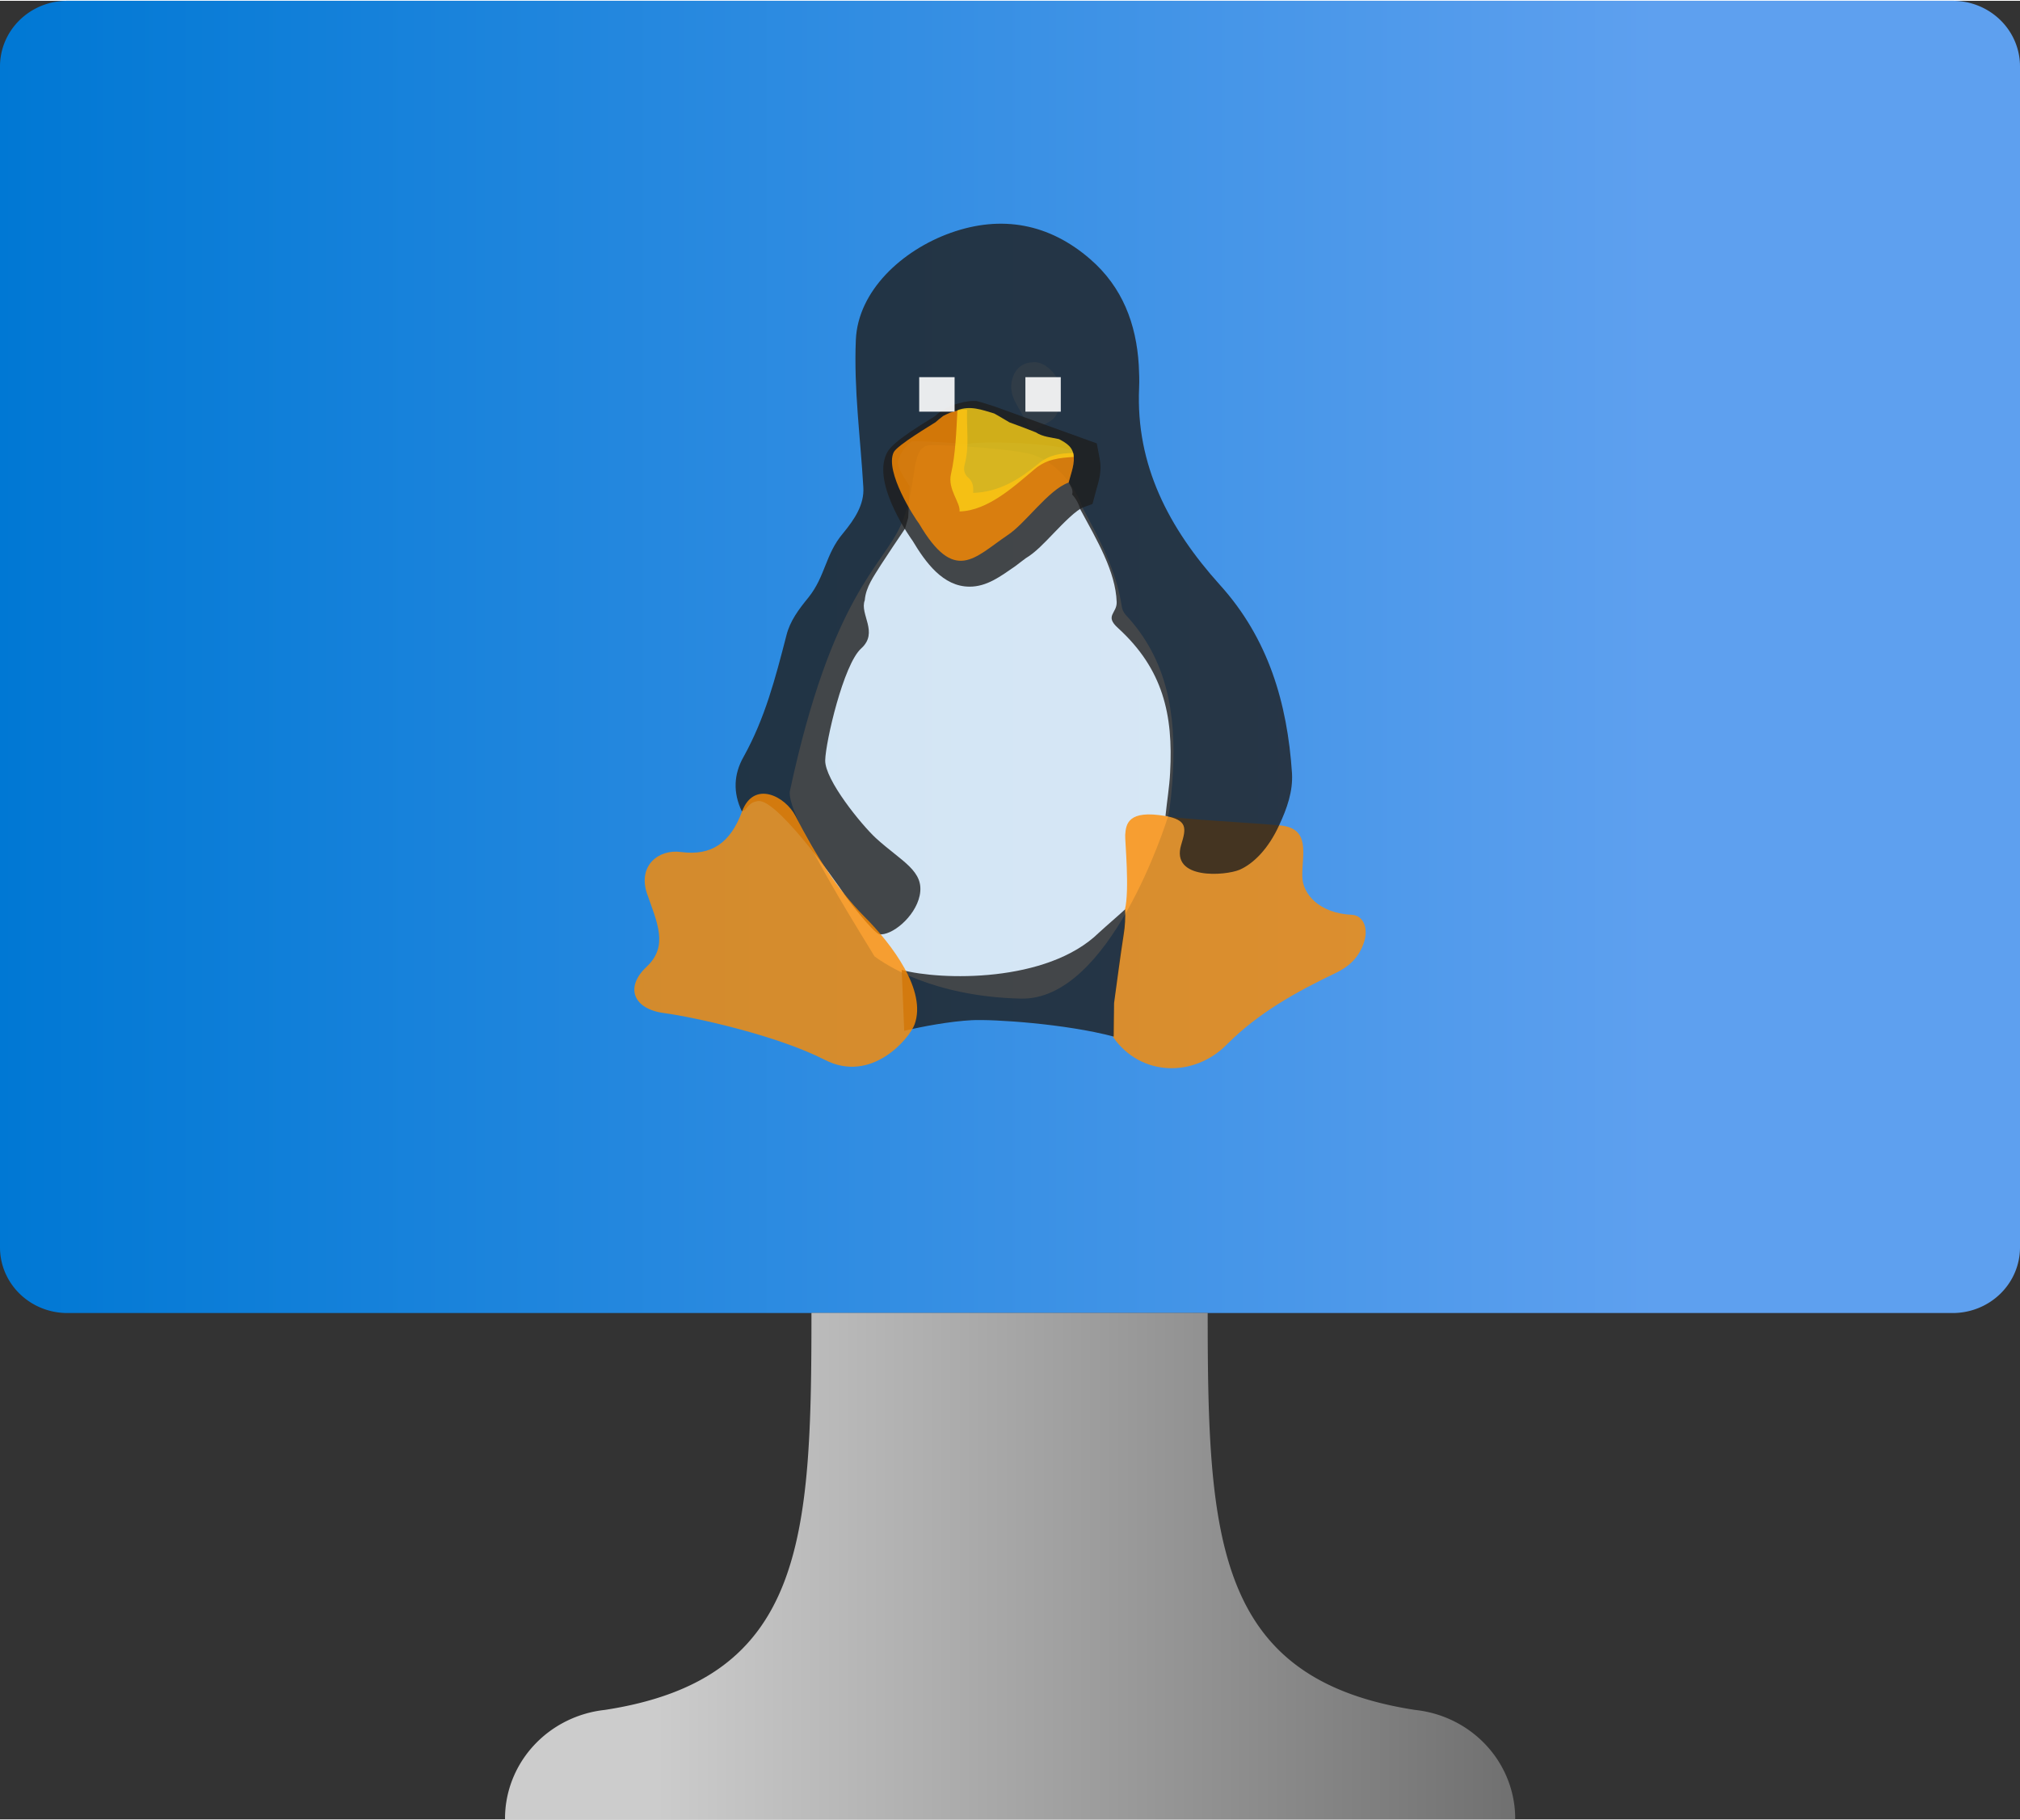 <?xml version="1.0" encoding="UTF-8" standalone="no"?>
<!-- Generated by Microsoft Visio, SVG Export Virtual Machine Linux.svg Page-1 -->

<svg
   xmlns:dc="http://purl.org/dc/elements/1.1/"
   xmlns:cc="http://creativecommons.org/ns#"
   xmlns:rdf="http://www.w3.org/1999/02/22-rdf-syntax-ns#"
   xmlns:svg="http://www.w3.org/2000/svg"
   xmlns="http://www.w3.org/2000/svg"
   xmlns:sodipodi="http://sodipodi.sourceforge.net/DTD/sodipodi-0.dtd"
   xmlns:inkscape="http://www.inkscape.org/namespaces/inkscape"
   width="0.787in"
   height="0.709in"
   viewBox="0 0 56.69 51.026"
   xml:space="preserve"
   class="st12"
   version="1.1"
   id="svg118"
   sodipodi:docname="Virtual Machine Linux.svg"
   style="font-size:12px;overflow:visible;color-interpolation-filters:sRGB;fill:none;fill-rule:evenodd;stroke-linecap:square;stroke-miterlimit:3"
   inkscape:version="0.92.5 (2060ec1f9f, 2020-04-08)"><rect x="0" y="0" width="56.69" height="51.026" fill="#333333" stroke="none"/><sodipodi:namedview
   pagecolor="#ffffff"
   bordercolor="#666666"
   borderopacity="1"
   objecttolerance="10"
   gridtolerance="10"
   guidetolerance="10"
   inkscape:pageopacity="0"
   inkscape:pageshadow="2"
   inkscape:window-width="640"
   inkscape:window-height="480"
   id="namedview120"
   showgrid="false"
   inkscape:zoom="1.4869072"
   inkscape:cx="37.795348"
   inkscape:cy="34.006413"
   inkscape:window-x="0"
   inkscape:window-y="0"
   inkscape:window-maximized="0"
   inkscape:current-layer="svg118" />
	<style
   type="text/css"
   id="style2">
	<![CDATA[
		.st1 {fill:url(#grad0-6);stroke:none;stroke-linecap:butt;stroke-width:34}
		.st2 {fill:url(#grad0-10);stroke:none;stroke-linecap:butt;stroke-width:34}
		.st3 {fill:#ffffff;fill-opacity:0.32;stroke:none;stroke-linecap:butt;stroke-width:10.723}
		.st4 {fill:#fbfbf9;fill-opacity:0.8;stroke:none;stroke-linecap:butt;stroke-width:10.723}
		.st5 {fill:#ff8c00;fill-opacity:0.8;stroke:none;stroke-linecap:butt;stroke-width:10.723}
		.st6 {fill:#1e1e1e;fill-opacity:0.8;stroke:none;stroke-linecap:butt;stroke-width:10.723}
		.st7 {fill:#dda516;fill-opacity:0.8;stroke:none;stroke-linecap:butt;stroke-width:10.723}
		.st8 {fill:#8c5f07;fill-opacity:0.8;stroke:none;stroke-linecap:butt;stroke-width:10.723}
		.st9 {fill:#e3a906;fill-opacity:0.8;stroke:none;stroke-linecap:butt;stroke-width:10.723}
		.st10 {fill:#fcd116;fill-opacity:0.8;stroke:none;stroke-linecap:butt;stroke-width:10.723}
		.st11 {fill:#ffffff;fill-opacity:0.9;stroke:none;stroke-linecap:butt;stroke-width:10.723}
		.st12 {fill:none;fill-rule:evenodd;font-size:12px;overflow:visible;stroke-linecap:square;stroke-miterlimit:3}
	]]>
	</style>

	<defs
   id="Patterns_And_Gradients">
		<linearGradient
   id="grad0-6"
   x1="0"
   y1="102.021"
   x2="45.687"
   y2="102.021"
   gradientTransform="scale(1.241,0.806)"
   gradientUnits="userSpaceOnUse">
			<stop
   offset="0"
   stop-color="#0078d4"
   stop-opacity="1"
   id="stop4" />
			<stop
   offset="0.82"
   stop-color="#5ea0ef"
   stop-opacity="1"
   id="stop6" />
		</linearGradient>
		<linearGradient
   id="grad0-10"
   x1="-5.1155188e-05"
   y1="148.07"
   x2="20.071"
   y2="148.07"
   gradientTransform="scale(1.412,0.708)"
   gradientUnits="userSpaceOnUse">
			<stop
   offset="0.15"
   stop-color="#cccccc"
   stop-opacity="1"
   id="stop9" />
			<stop
   offset="1"
   stop-color="#707070"
   stop-opacity="1"
   id="stop11" />
		</linearGradient>
	</defs>
	<g
   id="g116"
   transform="translate(-34,-33.999)">
		<title
   id="title15">Page-1</title>
		<g
   id="group514-1"
   transform="translate(34,-34.016)">
			<title
   id="title17">Virtual Machine Linux</title>
			<g
   id="group515-2">
				<title
   id="title19">g16</title>
				<g
   id="shape516-3"
   transform="translate(0,-14.206)">
					<title
   id="title21">rect2</title>
					<path
   d="m 0,117.2 a 1.89,1.841 -180 0 0 1.89,1.84 H 54.8 a 1.89,1.841 -180 0 0 1.89,-1.84 V 84.06 A 1.89,1.841 -180 0 0 54.8,82.22 H 1.89 A 1.89,1.841 -180 0 0 0,84.06 Z"
   class="st1"
   id="path23"
   inkscape:connector-curvature="0"
   style="fill:url(#grad0-6);stroke:none;stroke-width:34;stroke-linecap:butt" />
				</g>
				<g
   id="shape517-7"
   transform="translate(14.173)">
					<title
   id="title26">path14</title>
					<path
   d="m 25.54,115.97 c -5.6,-0.86 -5.82,-4.79 -5.82,-11.14 H 8.6 c 0,6.35 -0.19,10.28 -5.8,11.14 A 3.15,3.068 -180 0 0 0,119.04 h 28.35 a 3.15,3.068 -180 0 0 -2.81,-3.07 z"
   class="st2"
   id="path28"
   inkscape:connector-curvature="0"
   style="fill:url(#grad0-10);stroke:none;stroke-width:34;stroke-linecap:butt" />
				</g>
				<g
   id="group518-11"
   transform="translate(17.526,-20.631)">
					<title
   id="title31">Layer_3</title>
					<g
   id="shape519-12"
   transform="translate(10.811,-18.293)">
						<title
   id="title33">path10</title>
						<path
   d="m 1.14,118.73 -0.51,0.31 -0.44,-0.78 c -0.17,-0.3 -0.19,-0.55 -0.08,-0.82 0.1,-0.23 0.3,-0.36 0.56,-0.36 h 0.06 c 0.28,0.02 0.56,0.31 0.65,0.56 0.09,0.27 0.09,0.9 -0.24,1.09 z"
   class="st3"
   id="path35"
   inkscape:connector-curvature="0"
   style="fill:#ffffff;fill-opacity:0.32;stroke:none;stroke-width:10.723;stroke-linecap:butt" />
					</g>
					<g
   id="shape520-14"
   transform="translate(4.493,-2.337)">
						<title
   id="title38">path12</title>
						<path
   d="m 2.52,117.79 c 0,-0.03 -2.52,-3.96 -2.37,-4.64 1.18,-5.49 2.59,-6.29 3.11,-7.45 0.52,-1.16 0.22,-2.23 0.84,-2.25 0.61,-0.01 2.42,0.12 2.87,0.27 0.44,0.14 1.06,0.57 1.41,1.52 0.47,0.87 0.93,1.74 1.08,2.72 0.01,0.09 0.05,0.18 0.11,0.25 1.18,1.26 1.41,2.79 1.33,4.4 -0.02,0.41 -0.08,1.02 -0.13,1.23 -0.06,0.21 -1.64,5.2 -4.14,5.14 -2.49,-0.06 -3.82,-0.97 -4.11,-1.19 z"
   class="st4"
   id="path40"
   inkscape:connector-curvature="0"
   style="fill:#fbfbf9;fill-opacity:0.8;stroke:none;stroke-width:10.723;stroke-linecap:butt" />
					</g>
					<g
   id="shape521-16"
   transform="translate(13.712,-0.168)">
						<title
   id="title43">path14-9</title>
						<path
   d="m 6.71,114.46 c -0.92,-0.04 -1.4,-0.58 -1.4,-1.09 -0.01,-0.6 0.25,-1.35 -0.64,-1.42 -0.89,-0.08 -2.71,-0.17 -3.19,-0.26 -1.07,-0.19 -1.12,0.23 -1.14,0.53 -0.01,0.15 0.13,1.55 -0.01,2.1 0.01,0.24 -0.01,0.47 -0.05,0.71 -0.1,0.64 -0.18,1.28 -0.26,1.92 -0.01,0.31 -0.01,0.63 -0.02,0.94 0.77,1.11 2.28,1.15 3.21,0.19 0.87,-0.87 1.93,-1.46 3.04,-1.99 0.31,-0.15 0.61,-0.37 0.77,-0.8 0.17,-0.43 0.01,-0.81 -0.31,-0.83 z"
   class="st5"
   id="path45"
   inkscape:connector-curvature="0"
   style="fill:#ff8c00;fill-opacity:0.8;stroke:none;stroke-width:10.723;stroke-linecap:butt" />
					</g>
					<g
   id="shape522-18"
   transform="translate(3.043,-4.153)">
						<title
   id="title48">path16</title>
						<path
   d="m 5.24,117.91 c -0.13,0.6 -0.79,1.13 -1.14,1.08 -0.21,-0.11 -0.79,-0.86 -0.92,-1.04 -0.37,-0.56 -2.03,-2.87 -2.51,-2.69 -0.16,0.02 -0.24,0.13 -0.33,0.24 -0.03,0.01 -0.06,0.03 -0.09,0.04 -0.25,-0.52 -0.23,-1.04 0.05,-1.53 0.6,-1.08 0.89,-2.2 1.2,-3.4 0.1,-0.41 0.35,-0.74 0.62,-1.07 0.48,-0.6 0.47,-1.21 0.97,-1.8 0.32,-0.39 0.6,-0.8 0.57,-1.29 -0.08,-1.39 -0.27,-2.75 -0.21,-4.14 0.06,-1.37 1.29,-2.51 2.66,-3 1.43,-0.51 2.77,-0.26 3.92,0.74 0.9,0.78 1.29,1.81 1.36,2.97 0.01,0.21 0.02,0.42 0.01,0.63 -0.1,2.18 0.84,3.95 2.26,5.53 1.37,1.51 1.9,3.33 2.03,5.29 0.03,0.51 -0.14,0.99 -0.36,1.46 -0.3,0.66 -0.72,1.08 -1.11,1.25 -0.4,0.17 -1.94,0.29 -1.64,-0.7 0.15,-0.48 0.17,-0.69 -0.44,-0.81 0.04,-0.41 0.11,-0.81 0.13,-1.22 0.09,-1.62 -0.2,-2.9 -1.46,-4.05 -0.39,-0.35 -0.03,-0.41 -0.04,-0.73 -0.03,-0.86 -0.55,-1.73 -1.02,-2.6 -0.04,-0.15 -0.12,-0.3 -0.23,-0.42 0.04,-0.14 -0.05,-0.24 -0.1,-0.34 0.07,-0.28 0.19,-0.54 0.13,-0.83 0,-0.26 -2.65,-0.36 -2.98,-0.24 -0.14,-0.04 -1.55,-0.1 -1.55,-0.08 -0.19,0.14 -0.32,0.32 -0.38,0.54 -0.06,0.21 0.29,0.65 0.32,0.72 -0.01,0.29 -0.03,0.59 -0.04,0.88 -0.03,0.11 -0.06,0.21 -0.09,0.31 -0.23,0.34 -0.46,0.68 -0.68,1.02 -0.19,0.31 -0.42,0.61 -0.45,0.99 -0.15,0.39 0.4,0.9 -0.1,1.35 -0.5,0.45 -1,2.63 -1.01,3.14 -0.01,0.55 1.02,1.81 1.42,2.18 0.72,0.66 1.38,0.92 1.23,1.62 z"
   class="st6"
   id="path50"
   inkscape:connector-curvature="0"
   style="fill:#1e1e1e;fill-opacity:0.8;stroke:none;stroke-width:10.723;stroke-linecap:butt" />
					</g>
					<g
   id="shape523-20"
   transform="translate(7.78,-1.332)">
						<title
   id="title53">path18</title>
						<path
   d="m 0,117.17 c 1.07,0.29 4.08,0.38 5.54,-1.05 0.24,-0.22 0.49,-0.43 0.73,-0.65 0.01,0.24 0,0.47 -0.04,0.71 -0.1,0.64 -0.18,1.28 -0.27,1.92 0,0.31 -0.01,0.63 -0.01,0.94 -1.35,-0.36 -3.37,-0.49 -3.98,-0.46 -0.6,0.03 -1.42,0.18 -1.9,0.3 z"
   class="st6"
   id="path55"
   inkscape:connector-curvature="0"
   style="fill:#1e1e1e;fill-opacity:0.8;stroke:none;stroke-width:10.723;stroke-linecap:butt" />
					</g>
					<g
   id="shape524-22"
   transform="translate(19.034,-5.676)">
						<title
   id="title58">path20</title>
						<path
   d="M 0.07,119.04 C 0.04,119.01 0.02,118.98 0,118.95 c 0.02,0.03 0.04,0.06 0.07,0.09 z"
   class="st7"
   id="path60"
   inkscape:connector-curvature="0"
   style="fill:#dda516;fill-opacity:0.8;stroke:none;stroke-width:10.723;stroke-linecap:butt" />
					</g>
					<g
   id="shape525-24"
   transform="translate(18.622,-7.032)">
						<title
   id="title63">path22</title>
						<path
   d="M 0.09,119.04 C 0.06,119.01 0.03,118.99 0,118.96 c 0.03,0.03 0.06,0.05 0.09,0.08 z"
   class="st7"
   id="path65"
   inkscape:connector-curvature="0"
   style="fill:#dda516;fill-opacity:0.8;stroke:none;stroke-width:10.723;stroke-linecap:butt" />
					</g>
					<g
   id="shape526-26"
   transform="translate(7.167,-4.01)">
						<title
   id="title68">path24</title>
						<path
   d="m 0,118.97 c 0.01,0.02 0.03,0.05 0.04,0.07 C 0.03,119.02 0.01,118.99 0,118.97 Z"
   class="st8"
   id="path70"
   inkscape:connector-curvature="0"
   style="fill:#8c5f07;fill-opacity:0.8;stroke:none;stroke-width:10.723;stroke-linecap:butt" />
					</g>
					<g
   id="shape527-28"
   transform="translate(18.622,-7.111)">
						<title
   id="title73">polygon26</title>
						<path
   d="m 0,119.04 v 0 z"
   class="st9"
   id="path75"
   inkscape:connector-curvature="0"
   style="fill:#e3a906;fill-opacity:0.8;stroke:none;stroke-width:10.723;stroke-linecap:butt" />
					</g>
					<g
   id="shape528-30">
						<title
   id="title78">path28</title>
						<path
   d="m 6.73,114.34 c -0.78,-0.79 -1.38,-1.75 -1.93,-2.82 -0.29,-0.56 -1.17,-1.01 -1.5,-0.13 -0.33,0.89 -0.86,1.25 -1.71,1.14 -0.63,-0.09 -1.22,0.38 -0.96,1.16 0.29,0.83 0.61,1.48 -0.01,2.06 -0.62,0.58 -0.37,1.19 0.5,1.3 0.88,0.12 3.17,0.63 4.5,1.31 1.32,0.68 2.38,-0.61 2.52,-0.99 0.35,-0.95 -0.63,-2.25 -1.41,-3.03 z"
   class="st5"
   id="path80"
   inkscape:connector-curvature="0"
   style="fill:#ff8c00;fill-opacity:0.8;stroke:none;stroke-width:10.723;stroke-linecap:butt" />
					</g>
					<g
   id="shape529-32"
   transform="translate(6.934,-13.956)">
						<title
   id="title83">path30</title>
						<path
   d="m 2.75,119.04 c -0.75,0 -1.24,-0.69 -1.6,-1.29 0,0 -1.15,-1.57 -0.73,-2.44 0.06,-0.12 0.16,-0.33 1.34,-1.04 l 0.22,-0.18 0.21,-0.11 0.14,-0.05 c 0.16,-0.05 0.35,-0.1 0.52,-0.1 h 0.09 l 0.15,0.04 0.35,0.11 2.88,1.04 0.08,0.42 c 0.07,0.34 -0.02,0.63 -0.09,0.87 l -0.11,0.41 -0.25,0.09 c -0.21,0.08 -0.55,0.43 -0.83,0.72 -0.27,0.28 -0.52,0.55 -0.79,0.71 -0.09,0.07 -0.19,0.14 -0.29,0.22 -0.42,0.29 -0.8,0.58 -1.29,0.58 z"
   class="st6"
   id="path85"
   inkscape:connector-curvature="0"
   style="fill:#1e1e1e;fill-opacity:0.8;stroke:none;stroke-width:10.723;stroke-linecap:butt" />
					</g>
					<g
   id="shape530-34"
   transform="translate(7.295,-14.027)">
						<title
   id="title88">path32</title>
						<path
   d="m 4.31,115.67 c -0.51,0.42 -1.09,0.79 -1.82,0.81 -0.02,0.03 -0.02,0.03 0,0 0.01,-0.16 0,-0.31 -0.14,-0.43 -0.12,-0.1 -0.13,-0.24 -0.1,-0.36 0.14,-0.51 0.05,-1.03 0.07,-1.54 -0.13,-0.04 -0.44,0.07 -0.48,0.08 -0.07,0.03 -0.13,0.06 -0.19,0.09 -0.08,0.06 -0.15,0.12 -0.22,0.18 -0.09,0.06 -1.07,0.64 -1.17,0.84 -0.26,0.54 0.59,1.85 0.71,2 1,1.7 1.55,0.96 2.48,0.33 0.5,-0.32 1.15,-1.28 1.72,-1.48 0.07,-0.28 0.19,-0.54 0.13,-0.83 -0.35,0.01 -0.67,0.04 -0.99,0.31 z"
   class="st5"
   id="path90"
   inkscape:connector-curvature="0"
   style="fill:#ff8c00;fill-opacity:0.8;stroke:none;stroke-width:10.723;stroke-linecap:butt" />
					</g>
					<g
   id="shape531-36"
   transform="translate(9.207,-18.901)">
						<title
   id="title93">path34</title>
						<path
   d="m 0,119.04 c 0,0 0,0 0.01,0 0,-0.01 0,-0.01 -0.01,-0.01 z"
   class="st9"
   id="path95"
   inkscape:connector-curvature="0"
   style="fill:#e3a906;fill-opacity:0.8;stroke:none;stroke-width:10.723;stroke-linecap:butt" />
					</g>
					<g
   id="shape532-38"
   transform="translate(9.063,-16.066)">
						<title
   id="title98">path36</title>
						<path
   d="m 3.13,117.01 c 0.21,0.11 0.41,0.23 0.41,0.5 -0.4,0.03 -0.74,0.05 -1.09,0.34 -0.56,0.47 -1.31,1.17 -2.11,1.19 0.03,-0.25 -0.34,-0.62 -0.24,-1.05 0.13,-0.56 0.15,-1.23 0.18,-1.79 0.36,-0.14 0.69,-0.01 1.03,0.09 0.15,0.08 0.29,0.17 0.43,0.25 0.25,0.09 0.49,0.18 0.74,0.28 0.2,0.13 0.43,0.14 0.65,0.19 z"
   class="st10"
   id="path100"
   inkscape:connector-curvature="0"
   style="fill:#fcd116;fill-opacity:0.8;stroke:none;stroke-width:10.723;stroke-linecap:butt" />
					</g>
				</g>
				<g
   id="shape533-40"
   transform="translate(25.797,-39.497)">
					<title
   id="title104">rect39</title>
					<rect
   x="0"
   y="118.072"
   width="0.993"
   height="0.968"
   class="st11"
   id="rect106"
   style="fill:#ffffff;fill-opacity:0.9;stroke:none;stroke-width:10.723;stroke-linecap:butt" />
				</g>
				<g
   id="shape534-42"
   transform="translate(28.777,-39.497)">
					<title
   id="title109">rect41</title>
					<rect
   x="0"
   y="118.072"
   width="0.993"
   height="0.968"
   class="st11"
   id="rect111"
   style="fill:#ffffff;fill-opacity:0.9;stroke:none;stroke-width:10.723;stroke-linecap:butt" />
				</g>
			</g>
		</g>
	</g>
</svg>